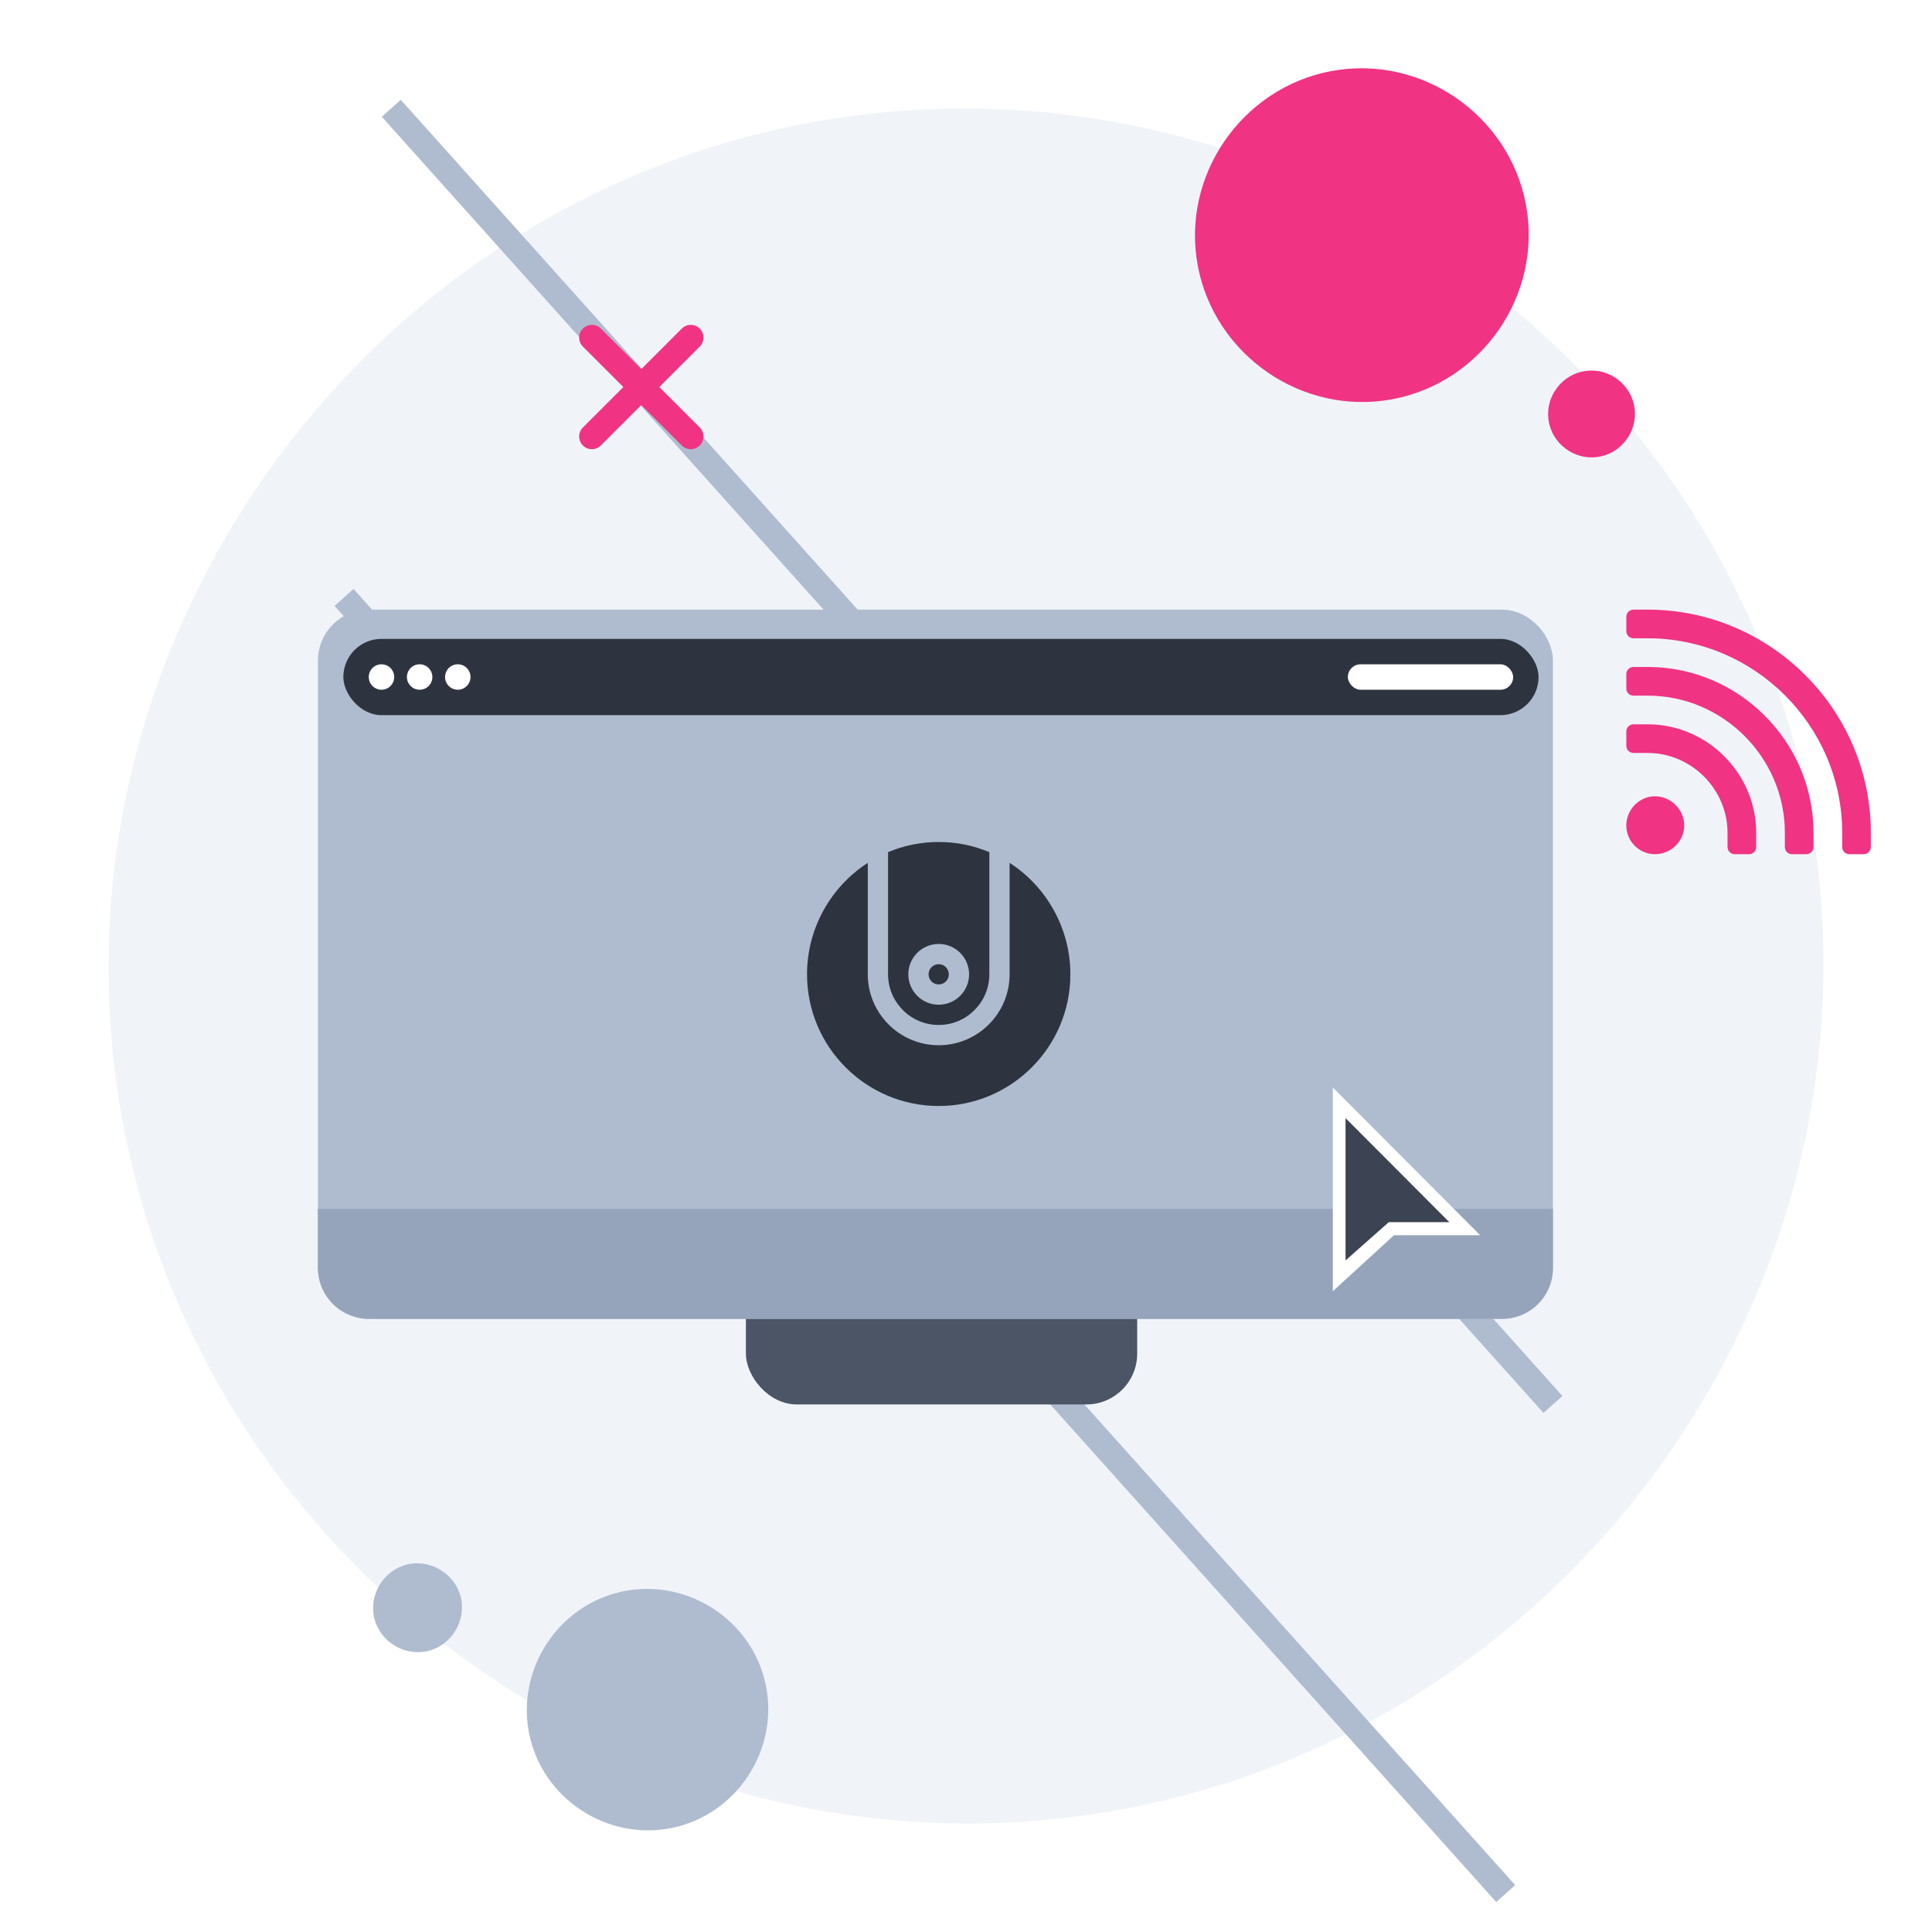 <svg width="154" height="154" viewBox="0 0 154 154" fill="none" xmlns="http://www.w3.org/2000/svg">
<path d="M67.733 9.267C104.808 4.195 139.66 30.658 144.733 67.733C149.805 104.808 123.342 139.66 86.267 144.733C49.192 149.805 14.34 123.342 9.267 86.267C4.195 49.192 30.658 14.34 67.733 9.267Z" fill="#F0F4F9"/>
<path d="M31.19 8.632L123.785 111.949" stroke="#AFBCD0" stroke-width="2.027"/>
<path d="M27.424 47.62L120.019 150.936" stroke="#AFBCD0" stroke-width="2.027"/>
<rect x="59.456" y="94.405" width="31.19" height="17.544" rx="4.054" fill="#4B5565"/>
<rect x="26.355" y="49.608" width="96.416" height="54.505" rx="3.041" fill="#AFBCD0" stroke="#AFBCD0" stroke-width="2.027"/>
<path d="M25.342 96.354H123.785V101.072C123.785 103.311 121.97 105.126 119.731 105.126H29.396C27.157 105.126 25.342 103.311 25.342 101.072V96.354Z" fill="#96A4BB"/>
<path d="M126.393 29.567C128.271 29.31 130.036 30.65 130.293 32.528C130.55 34.406 129.209 36.171 127.331 36.428C125.454 36.685 123.688 35.345 123.431 33.467C123.174 31.589 124.515 29.823 126.393 29.567Z" fill="#F03382"/>
<path d="M106.75 5.563C113.965 4.576 120.747 9.725 121.734 16.94C122.721 24.154 117.571 30.937 110.357 31.924C103.142 32.911 96.36 27.761 95.373 20.547C94.386 13.332 99.535 6.55 106.75 5.563Z" fill="#F03382"/>
<path d="M131.922 68.088C133.185 68.088 134.25 67.061 134.25 65.799C134.25 64.536 133.185 63.471 131.922 63.471C130.66 63.471 129.633 64.536 129.633 65.799C129.633 67.061 130.66 68.088 131.922 68.088Z" fill="#F03382"/>
<path d="M130.204 60.019H131.346C134.814 60.019 137.702 62.907 137.702 66.375V67.517C137.702 67.832 137.958 68.088 138.273 68.088H139.415C139.73 68.088 139.986 67.832 139.986 67.517V66.375C139.986 61.645 136.076 57.735 131.346 57.735H130.204C129.888 57.735 129.633 57.99 129.633 58.306V59.448C129.633 59.763 129.888 60.019 130.204 60.019Z" fill="#F03382"/>
<path d="M130.204 55.449H131.346C137.338 55.449 142.272 60.383 142.272 66.375V67.517C142.272 67.832 142.528 68.088 142.843 68.088H143.985C144.301 68.088 144.556 67.832 144.556 67.517V66.375C144.556 59.121 138.6 53.164 131.346 53.164H130.204C129.888 53.164 129.633 53.42 129.633 53.736V54.878C129.633 55.193 129.888 55.449 130.204 55.449Z" fill="#F03382"/>
<path d="M131.346 48.594H130.204C129.888 48.594 129.633 48.85 129.633 49.165V50.307C129.633 50.623 129.888 50.879 130.204 50.879H131.346C139.862 50.879 146.842 57.858 146.842 66.375V67.517C146.842 67.832 147.098 68.088 147.413 68.088H148.555C148.871 68.088 149.126 67.832 149.126 67.517V66.375C149.126 56.597 141.124 48.594 131.346 48.594Z" fill="#F03382"/>
<path d="M49.189 126.957C54.289 125.628 59.605 128.747 60.933 133.848C62.261 138.948 59.142 144.264 54.042 145.592C48.942 146.92 43.626 143.801 42.298 138.701C40.969 133.601 44.089 128.285 49.189 126.957Z" fill="#AFBCD0"/>
<path d="M32.389 124.721C34.252 124.236 36.23 125.396 36.716 127.26C37.201 129.123 36.041 131.101 34.177 131.587C32.313 132.072 30.335 130.912 29.85 129.048C29.365 127.185 30.525 125.207 32.389 124.721Z" fill="#AFBCD0"/>
<rect x="27.368" y="50.925" width="95.271" height="6.081" rx="3.041" fill="#2E343F"/>
<circle cx="30.409" cy="53.965" r="1.014" fill="white"/>
<circle cx="33.45" cy="53.965" r="1.014" fill="white"/>
<circle cx="36.49" cy="53.965" r="1.014" fill="white"/>
<rect x="107.438" y="52.952" width="13.176" height="2.027" rx="1.014" fill="white"/>
<path d="M46.462 26.191C46.858 25.796 47.499 25.796 47.895 26.191L55.779 34.075C56.174 34.471 56.174 35.112 55.779 35.508C55.383 35.904 54.741 35.904 54.345 35.508L46.462 27.625C46.066 27.229 46.066 26.587 46.462 26.191Z" fill="#F03382"/>
<path d="M55.779 26.191C56.174 26.587 56.174 27.229 55.779 27.625L47.895 35.508C47.499 35.904 46.858 35.904 46.462 35.508C46.066 35.112 46.066 34.471 46.462 34.075L54.345 26.191C54.741 25.796 55.383 25.796 55.779 26.191Z" fill="#F03382"/>
<g filter="url(#filter0_d)">
<path d="M106.24 100.894V84.658L117.987 96.435H111.115L106.24 100.894Z" fill="white"/>
<path d="M107.254 87.1V98.442L110.7 95.391H115.524L107.254 87.1Z" fill="#3C4352"/>
</g>
<path d="M74.824 78.471C75.27 78.471 75.631 78.109 75.631 77.663C75.631 77.217 75.27 76.856 74.824 76.856C74.378 76.856 74.017 77.217 74.017 77.663C74.017 78.109 74.378 78.471 74.824 78.471Z" fill="#2E343F"/>
<path d="M74.824 88.16C80.612 88.16 85.32 83.451 85.32 77.664C85.32 73.958 83.384 70.648 80.476 68.779V77.664C80.476 80.78 77.94 83.315 74.824 83.315C71.708 83.315 69.172 80.78 69.172 77.664V68.779C66.264 70.648 64.328 73.958 64.328 77.664C64.328 83.451 69.037 88.16 74.824 88.16Z" fill="#2E343F"/>
<path d="M74.824 81.701C77.05 81.701 78.861 79.889 78.861 77.664V67.924C77.617 67.403 76.254 67.114 74.824 67.114C73.394 67.114 72.031 67.403 70.787 67.924V77.664C70.787 79.889 72.598 81.701 74.824 81.701ZM74.824 75.242C76.16 75.242 77.246 76.328 77.246 77.664C77.246 78.999 76.16 80.086 74.824 80.086C73.488 80.086 72.402 78.999 72.402 77.664C72.402 76.328 73.488 75.242 74.824 75.242Z" fill="#2E343F"/>
<defs>
<filter id="filter0_d" x="104.213" y="84.658" width="15.801" height="20.291" filterUnits="userSpaceOnUse" color-interpolation-filters="sRGB">
<feFlood flood-opacity="0" result="BackgroundImageFix"/>
<feColorMatrix in="SourceAlpha" type="matrix" values="0 0 0 0 0 0 0 0 0 0 0 0 0 0 0 0 0 0 127 0"/>
<feOffset dy="2.027"/>
<feGaussianBlur stdDeviation="1.014"/>
<feColorMatrix type="matrix" values="0 0 0 0 0 0 0 0 0 0 0 0 0 0 0 0 0 0 0.25 0"/>
<feBlend mode="normal" in2="BackgroundImageFix" result="effect1_dropShadow"/>
<feBlend mode="normal" in="SourceGraphic" in2="effect1_dropShadow" result="shape"/>
</filter>
</defs>
</svg>
